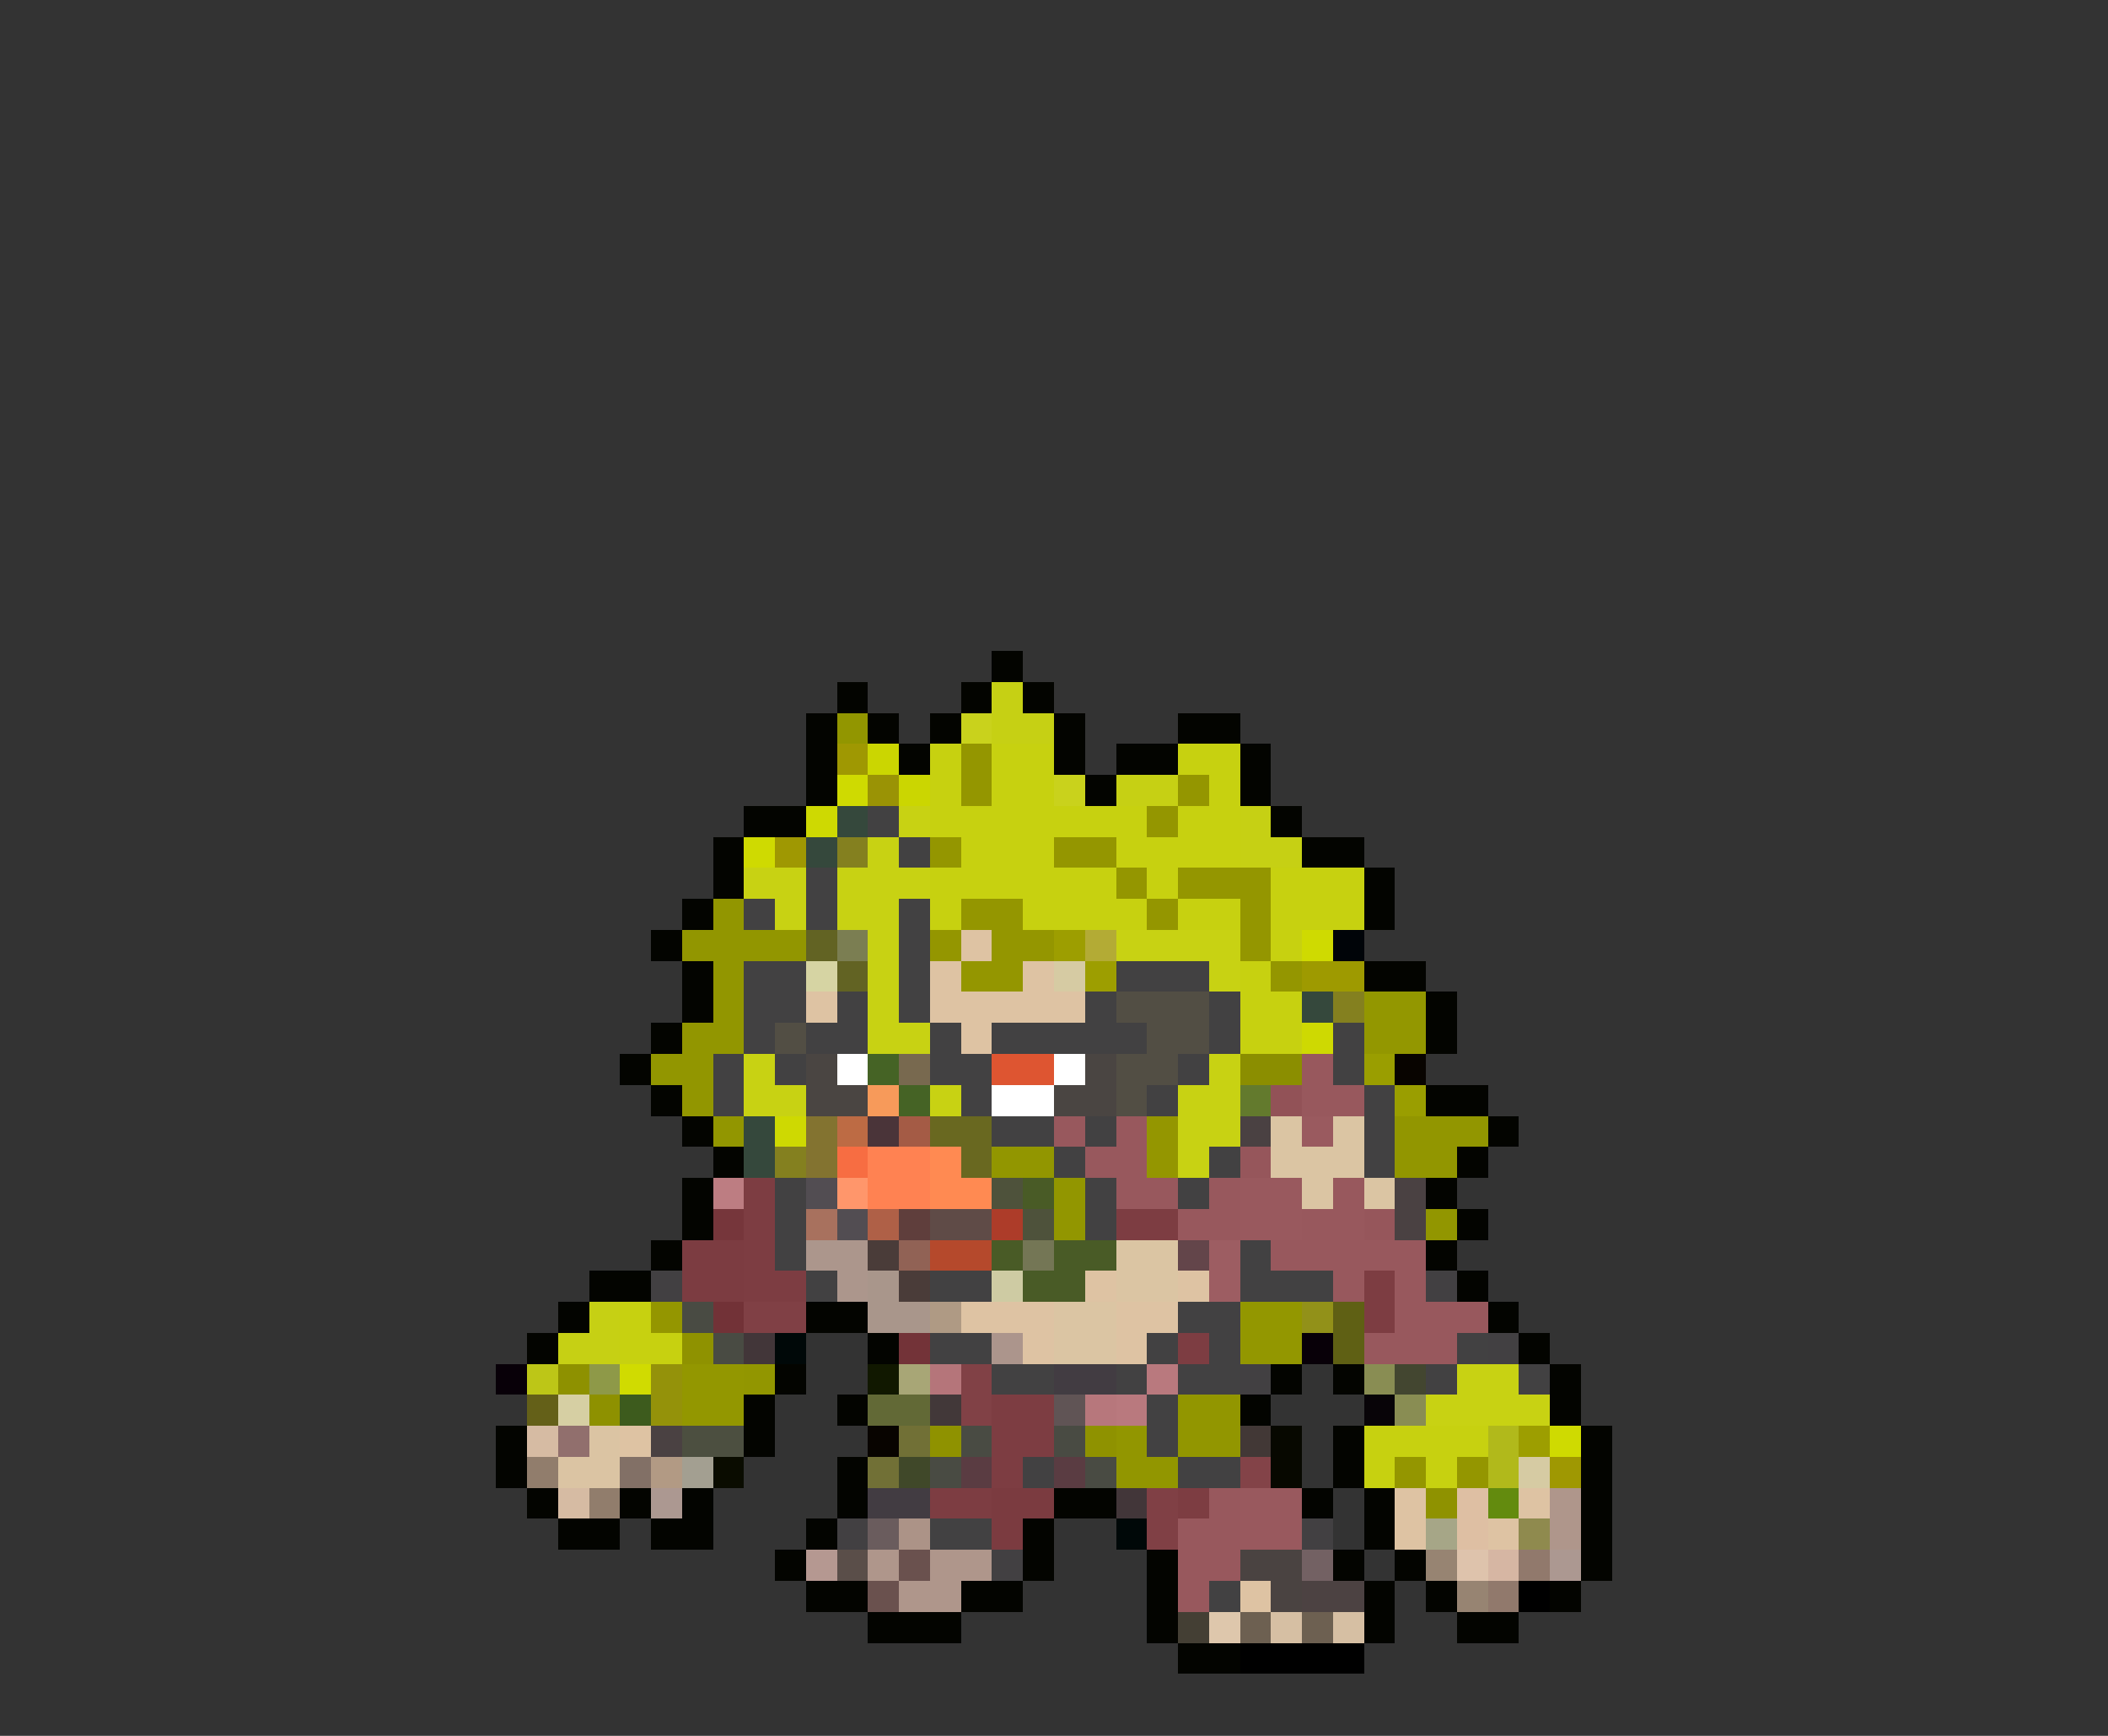 <svg xmlns="http://www.w3.org/2000/svg" viewBox="0 -0.5 68 56" shape-rendering="crispEdges">
<rect x="0" y="-0.5" width="68" height="56" fill="#333333" stroke="none"/>
<path stroke="#030400" d="M32 21h1M27 22h1M31 22h1M33 22h1M26 23h1M28 23h1M30 23h1M34 23h1M38 23h2M26 24h1M29 24h1M34 24h1M36 24h2M40 24h1M26 25h1M35 25h1M40 25h1M24 26h2M41 26h1M23 27h1M42 27h2M23 28h1M44 28h1M22 29h1M44 29h1M21 30h1M22 31h1M44 31h2M22 32h1M46 32h1M21 33h1M46 33h1M20 34h1M21 35h1M46 35h2M22 36h1M48 36h1M23 37h1M47 37h1M22 38h1M46 38h1M22 39h1M47 39h1M21 40h1M46 40h1M19 41h2M47 41h1M18 42h1M26 42h2M48 42h1M17 43h1M28 43h1M49 43h1M25 44h1M41 44h1M43 44h1M50 44h1M24 45h1M27 45h1M40 45h1M50 45h1M16 46h1M24 46h1M43 46h1M51 46h1M16 47h1M27 47h1M43 47h1M51 47h1M17 48h1M20 48h1M22 48h1M27 48h1M34 48h2M42 48h1M44 48h1M51 48h1M18 49h2M21 49h2M26 49h1M33 49h1M44 49h1M51 49h1M25 50h1M33 50h1M37 50h1M43 50h1M45 50h1M51 50h1M26 51h2M31 51h2M37 51h1M44 51h1M46 51h1M50 51h1M28 52h3M37 52h1M44 52h1M47 52h2M38 53h2" />
<path stroke="#c6d014" d="M32 22h1M32 23h2M36 25h2M40 26h1M40 27h2M19 42h1M18 43h2" />
<path stroke="#929600" d="M27 23h1M23 29h1M22 30h4M23 31h1M23 32h1M22 33h2M21 34h2M22 35h1M23 36h1M45 36h3M32 37h2M45 37h2M34 38h1M34 39h1M46 39h1M24 44h1M38 45h2M36 46h1M38 46h2M36 47h2" />
<path stroke="#c9d21c" d="M31 23h1M34 25h1" />
<path stroke="#9f9802" d="M27 24h1M25 27h1M50 47h1" />
<path stroke="#cbd601" d="M28 24h1M29 25h1" />
<path stroke="#c7d110" d="M30 24h1M32 24h2M38 24h2M30 25h1M32 25h2M39 25h1M30 26h7M38 26h2M31 27h3M36 27h4M30 28h6M37 28h1M41 28h3M30 29h1M33 29h4M38 29h2M41 29h3M41 30h1M40 31h1M40 32h2M40 33h2M20 42h1M20 43h2M44 46h4M44 47h1M46 47h1" />
<path stroke="#949600" d="M31 24h1M31 25h1M38 25h1M37 26h1M30 27h1M34 27h2M36 28h1M38 28h3M31 29h2M37 29h1M40 29h1M30 30h1M32 30h2M40 30h1M31 31h2M41 31h1M37 36h1M37 37h1M21 42h1M45 47h1M47 47h1" />
<path stroke="#cfda01" d="M27 25h1M24 27h1M42 30h1M50 46h1" />
<path stroke="#9a9305" d="M28 25h1" />
<path stroke="#ced902" d="M26 26h1M42 33h1M25 36h1" />
<path stroke="#35483c" d="M27 26h1M26 27h1M42 32h1M24 36h1M24 37h1" />
<path stroke="#424142" d="M28 26h1M29 27h1M26 28h1M24 29h1M26 29h1M29 29h1M29 30h1M24 31h2M29 31h1M36 31h3M24 32h2M27 32h1M29 32h1M35 32h1M39 32h1M24 33h1M26 33h2M30 33h1M32 33h5M39 33h1M43 33h1M23 34h1M25 34h1M30 34h2M38 34h1M43 34h1M23 35h1M31 35h1M37 35h1M44 35h1M32 36h2M35 36h1M44 36h1M34 37h1M39 37h1M44 37h1M25 38h1M35 38h1M38 38h1M25 39h1M35 39h1M25 40h1M40 40h1M26 41h1M30 41h2M40 41h3M38 42h2M30 43h2M37 43h1M39 43h1M47 43h1M32 44h2M36 44h1M38 44h2M46 44h1M49 44h1M37 45h1M37 46h1M33 47h1M38 47h2M30 49h2M39 51h1" />
<path stroke="#c8d213" d="M29 26h1M28 27h1M24 28h2M27 28h3M25 29h1M27 29h2M28 30h1M36 30h4M28 31h1M39 31h1M28 32h1M28 33h2M24 34h1M39 34h1M24 35h2M30 35h1M38 35h2M38 36h2M38 37h1M47 44h2M46 45h4" />
<path stroke="#84801f" d="M27 27h1M43 32h1M25 37h1" />
<path stroke="#626323" d="M26 30h1M27 31h1" />
<path stroke="#7b7e52" d="M27 30h1" />
<path stroke="#dec3a3" d="M31 30h1M30 31h1M33 31h1M26 32h1M30 32h5M31 33h1M35 41h1M38 41h1M31 42h3M36 42h2M33 43h1M36 43h1M20 46h1M45 48h1M49 48h1M45 49h1M48 49h1M40 51h1" />
<path stroke="#9d9e00" d="M34 30h1M35 31h1M49 46h1" />
<path stroke="#b3ab35" d="M35 30h1" />
<path stroke="#000408" d="M43 30h1" />
<path stroke="#d6d4a3" d="M26 31h1" />
<path stroke="#d6cba3" d="M34 31h1M49 47h1" />
<path stroke="#9e9a00" d="M42 31h2" />
<path stroke="#524e44" d="M36 32h3M25 33h1M37 33h2M36 34h2M36 35h1" />
<path stroke="#939700" d="M44 32h2M44 33h2M40 42h2M40 43h2M22 44h2M22 45h2" />
<path stroke="#4a4542" d="M26 34h1M35 34h1M26 35h2M34 35h2" />
<path stroke="#ffffff" d="M27 34h1M34 34h1M32 35h2" />
<path stroke="#456325" d="M28 34h1M29 35h1" />
<path stroke="#78694f" d="M29 34h1" />
<path stroke="#de5531" d="M32 34h2" />
<path stroke="#8b8e00" d="M40 34h2" />
<path stroke="#98585d" d="M42 34h1M42 35h2M34 36h1M36 36h1M35 37h2M36 38h2M39 38h1M43 38h1M38 39h2M42 39h2M41 40h5M43 41h1M45 41h1M45 42h3M44 43h3M39 48h1M38 49h2M38 50h2M38 51h1" />
<path stroke="#9a9e00" d="M44 34h1M45 35h1" />
<path stroke="#080400" d="M45 34h1M28 46h1" />
<path stroke="#f79a5a" d="M28 35h1" />
<path stroke="#637a2d" d="M40 35h1" />
<path stroke="#925257" d="M41 35h1" />
<path stroke="#837330" d="M26 36h1M26 37h1" />
<path stroke="#bd6b44" d="M27 36h1" />
<path stroke="#4a3439" d="M28 36h1" />
<path stroke="#a45b45" d="M29 36h1" />
<path stroke="#696820" d="M30 36h2M31 37h1" />
<path stroke="#4a4142" d="M40 36h1M45 38h1M45 39h1M21 46h1" />
<path stroke="#dbc5a3" d="M41 36h1M43 36h1M41 37h3M42 38h1M44 38h1M36 40h2M36 41h2M34 42h2M34 43h2" />
<path stroke="#9a5a5f" d="M42 36h1" />
<path stroke="#f76d42" d="M27 37h1" />
<path stroke="#ff8252" d="M28 37h2M28 38h2" />
<path stroke="#ff8a52" d="M30 37h1M30 38h2" />
<path stroke="#96565b" d="M40 37h1M44 39h1" />
<path stroke="#bd7d82" d="M23 38h1" />
<path stroke="#7d3d42" d="M24 38h1M24 39h1M36 39h2M24 40h1M24 41h2M44 41h1M44 42h1M38 43h1M32 45h2M32 46h2M32 47h1M30 48h2M38 48h1" />
<path stroke="#524d52" d="M26 38h1M27 39h1" />
<path stroke="#ff966b" d="M27 38h1" />
<path stroke="#4e523b" d="M32 38h1M33 39h1" />
<path stroke="#495b26" d="M33 38h1M32 40h1M34 40h2M33 41h2" />
<path stroke="#99595e" d="M40 38h2M40 39h2M40 48h2M40 49h2" />
<path stroke="#76363b" d="M23 39h1" />
<path stroke="#a8715e" d="M26 39h1" />
<path stroke="#af6047" d="M28 39h1" />
<path stroke="#5f3e3c" d="M29 39h1" />
<path stroke="#5f4b47" d="M30 39h2" />
<path stroke="#ad3c29" d="M32 39h1" />
<path stroke="#7c3c41" d="M22 40h2M22 41h2" />
<path stroke="#ac968c" d="M26 40h2M27 41h1" />
<path stroke="#4a3c39" d="M28 40h1M29 41h1" />
<path stroke="#916255" d="M29 40h1" />
<path stroke="#b5492c" d="M30 40h2" />
<path stroke="#747655" d="M33 40h1" />
<path stroke="#63454a" d="M38 40h1" />
<path stroke="#9d5d62" d="M39 40h1M39 41h1" />
<path stroke="#424042" d="M21 41h1M46 41h1M48 43h1M40 44h1M27 49h1M42 49h1M32 50h1" />
<path stroke="#a9968b" d="M28 41h1M28 42h2" />
<path stroke="#cecba3" d="M32 41h1" />
<path stroke="#494b43" d="M22 42h1M23 43h1M31 46h1M34 46h1M30 47h1M35 47h1" />
<path stroke="#723237" d="M23 42h1" />
<path stroke="#804045" d="M24 42h2M37 48h1M37 49h1" />
<path stroke="#af9a84" d="M30 42h1" />
<path stroke="#929119" d="M42 42h1" />
<path stroke="#5f6014" d="M43 42h1M43 43h1" />
<path stroke="#8f9200" d="M22 43h1M30 46h1M35 46h1M46 48h1" />
<path stroke="#423639" d="M24 43h1M36 48h1" />
<path stroke="#000808" d="M25 43h1M36 49h1" />
<path stroke="#733338" d="M29 43h1" />
<path stroke="#ac958c" d="M32 43h1" />
<path stroke="#080008" d="M42 43h1M16 44h1" />
<path stroke="#bdc617" d="M17 44h1" />
<path stroke="#8e9100" d="M18 44h1M19 45h1" />
<path stroke="#8e9948" d="M19 44h1" />
<path stroke="#d0db01" d="M20 44h1" />
<path stroke="#94920a" d="M21 44h1M21 45h1" />
<path stroke="#111800" d="M28 44h1" />
<path stroke="#a8a676" d="M29 44h1" />
<path stroke="#b5757a" d="M30 44h1" />
<path stroke="#814146" d="M31 44h1M31 45h1" />
<path stroke="#423c42" d="M34 44h2M28 48h2" />
<path stroke="#b9797e" d="M37 44h1M36 45h1" />
<path stroke="#898d53" d="M44 44h1M45 45h1" />
<path stroke="#434630" d="M45 44h1" />
<path stroke="#646018" d="M17 45h1" />
<path stroke="#d6cfa3" d="M18 45h1" />
<path stroke="#3d5b1d" d="M20 45h1" />
<path stroke="#626936" d="M28 45h2" />
<path stroke="#423839" d="M30 45h1" />
<path stroke="#605455" d="M34 45h1" />
<path stroke="#b7777c" d="M35 45h1" />
<path stroke="#080408" d="M44 45h1" />
<path stroke="#d6bba3" d="M17 46h1M18 48h1" />
<path stroke="#916f6d" d="M18 46h1" />
<path stroke="#dbc4a3" d="M19 46h1M18 47h2" />
<path stroke="#4c4f40" d="M22 46h2" />
<path stroke="#717036" d="M29 46h1M28 47h1" />
<path stroke="#423836" d="M40 46h1" />
<path stroke="#070800" d="M41 46h1M41 47h1" />
<path stroke="#b1b91b" d="M48 46h1M48 47h1" />
<path stroke="#917d6c" d="M17 47h1M19 48h1" />
<path stroke="#827066" d="M20 47h1" />
<path stroke="#b29a84" d="M21 47h1" />
<path stroke="#a39f91" d="M22 47h1" />
<path stroke="#0a0c00" d="M23 47h1" />
<path stroke="#404829" d="M29 47h1" />
<path stroke="#5a3c42" d="M31 47h1M34 47h1" />
<path stroke="#834348" d="M40 47h1" />
<path stroke="#ac9891" d="M21 48h1M50 50h1" />
<path stroke="#7b3b40" d="M32 48h2M32 49h1" />
<path stroke="#debfa3" d="M47 48h1M47 49h1" />
<path stroke="#638b0e" d="M48 48h1" />
<path stroke="#af968b" d="M50 48h1M50 49h1M28 50h1M30 50h2M29 51h2" />
<path stroke="#6a5c5d" d="M28 49h1" />
<path stroke="#ac9387" d="M29 49h1" />
<path stroke="#a6a687" d="M46 49h1" />
<path stroke="#8f8a4e" d="M49 49h1" />
<path stroke="#b59891" d="M26 50h1" />
<path stroke="#5a4e49" d="M27 50h1" />
<path stroke="#6a514e" d="M29 50h1M28 51h1" />
<path stroke="#4a4341" d="M40 50h2M41 51h1" />
<path stroke="#736163" d="M42 50h1" />
<path stroke="#978472" d="M46 50h1M47 51h1" />
<path stroke="#dec3ac" d="M47 50h1" />
<path stroke="#d6b6a3" d="M48 50h1" />
<path stroke="#91796c" d="M49 50h1M48 51h1" />
<path stroke="#4c4242" d="M42 51h2" />
<path stroke="#000000" d="M49 51h1M40 53h4" />
<path stroke="#443f34" d="M38 52h1" />
<path stroke="#dec7ac" d="M39 52h1" />
<path stroke="#6d6051" d="M40 52h1M42 52h1" />
<path stroke="#d6bfa3" d="M41 52h1M43 52h1" />
</svg>